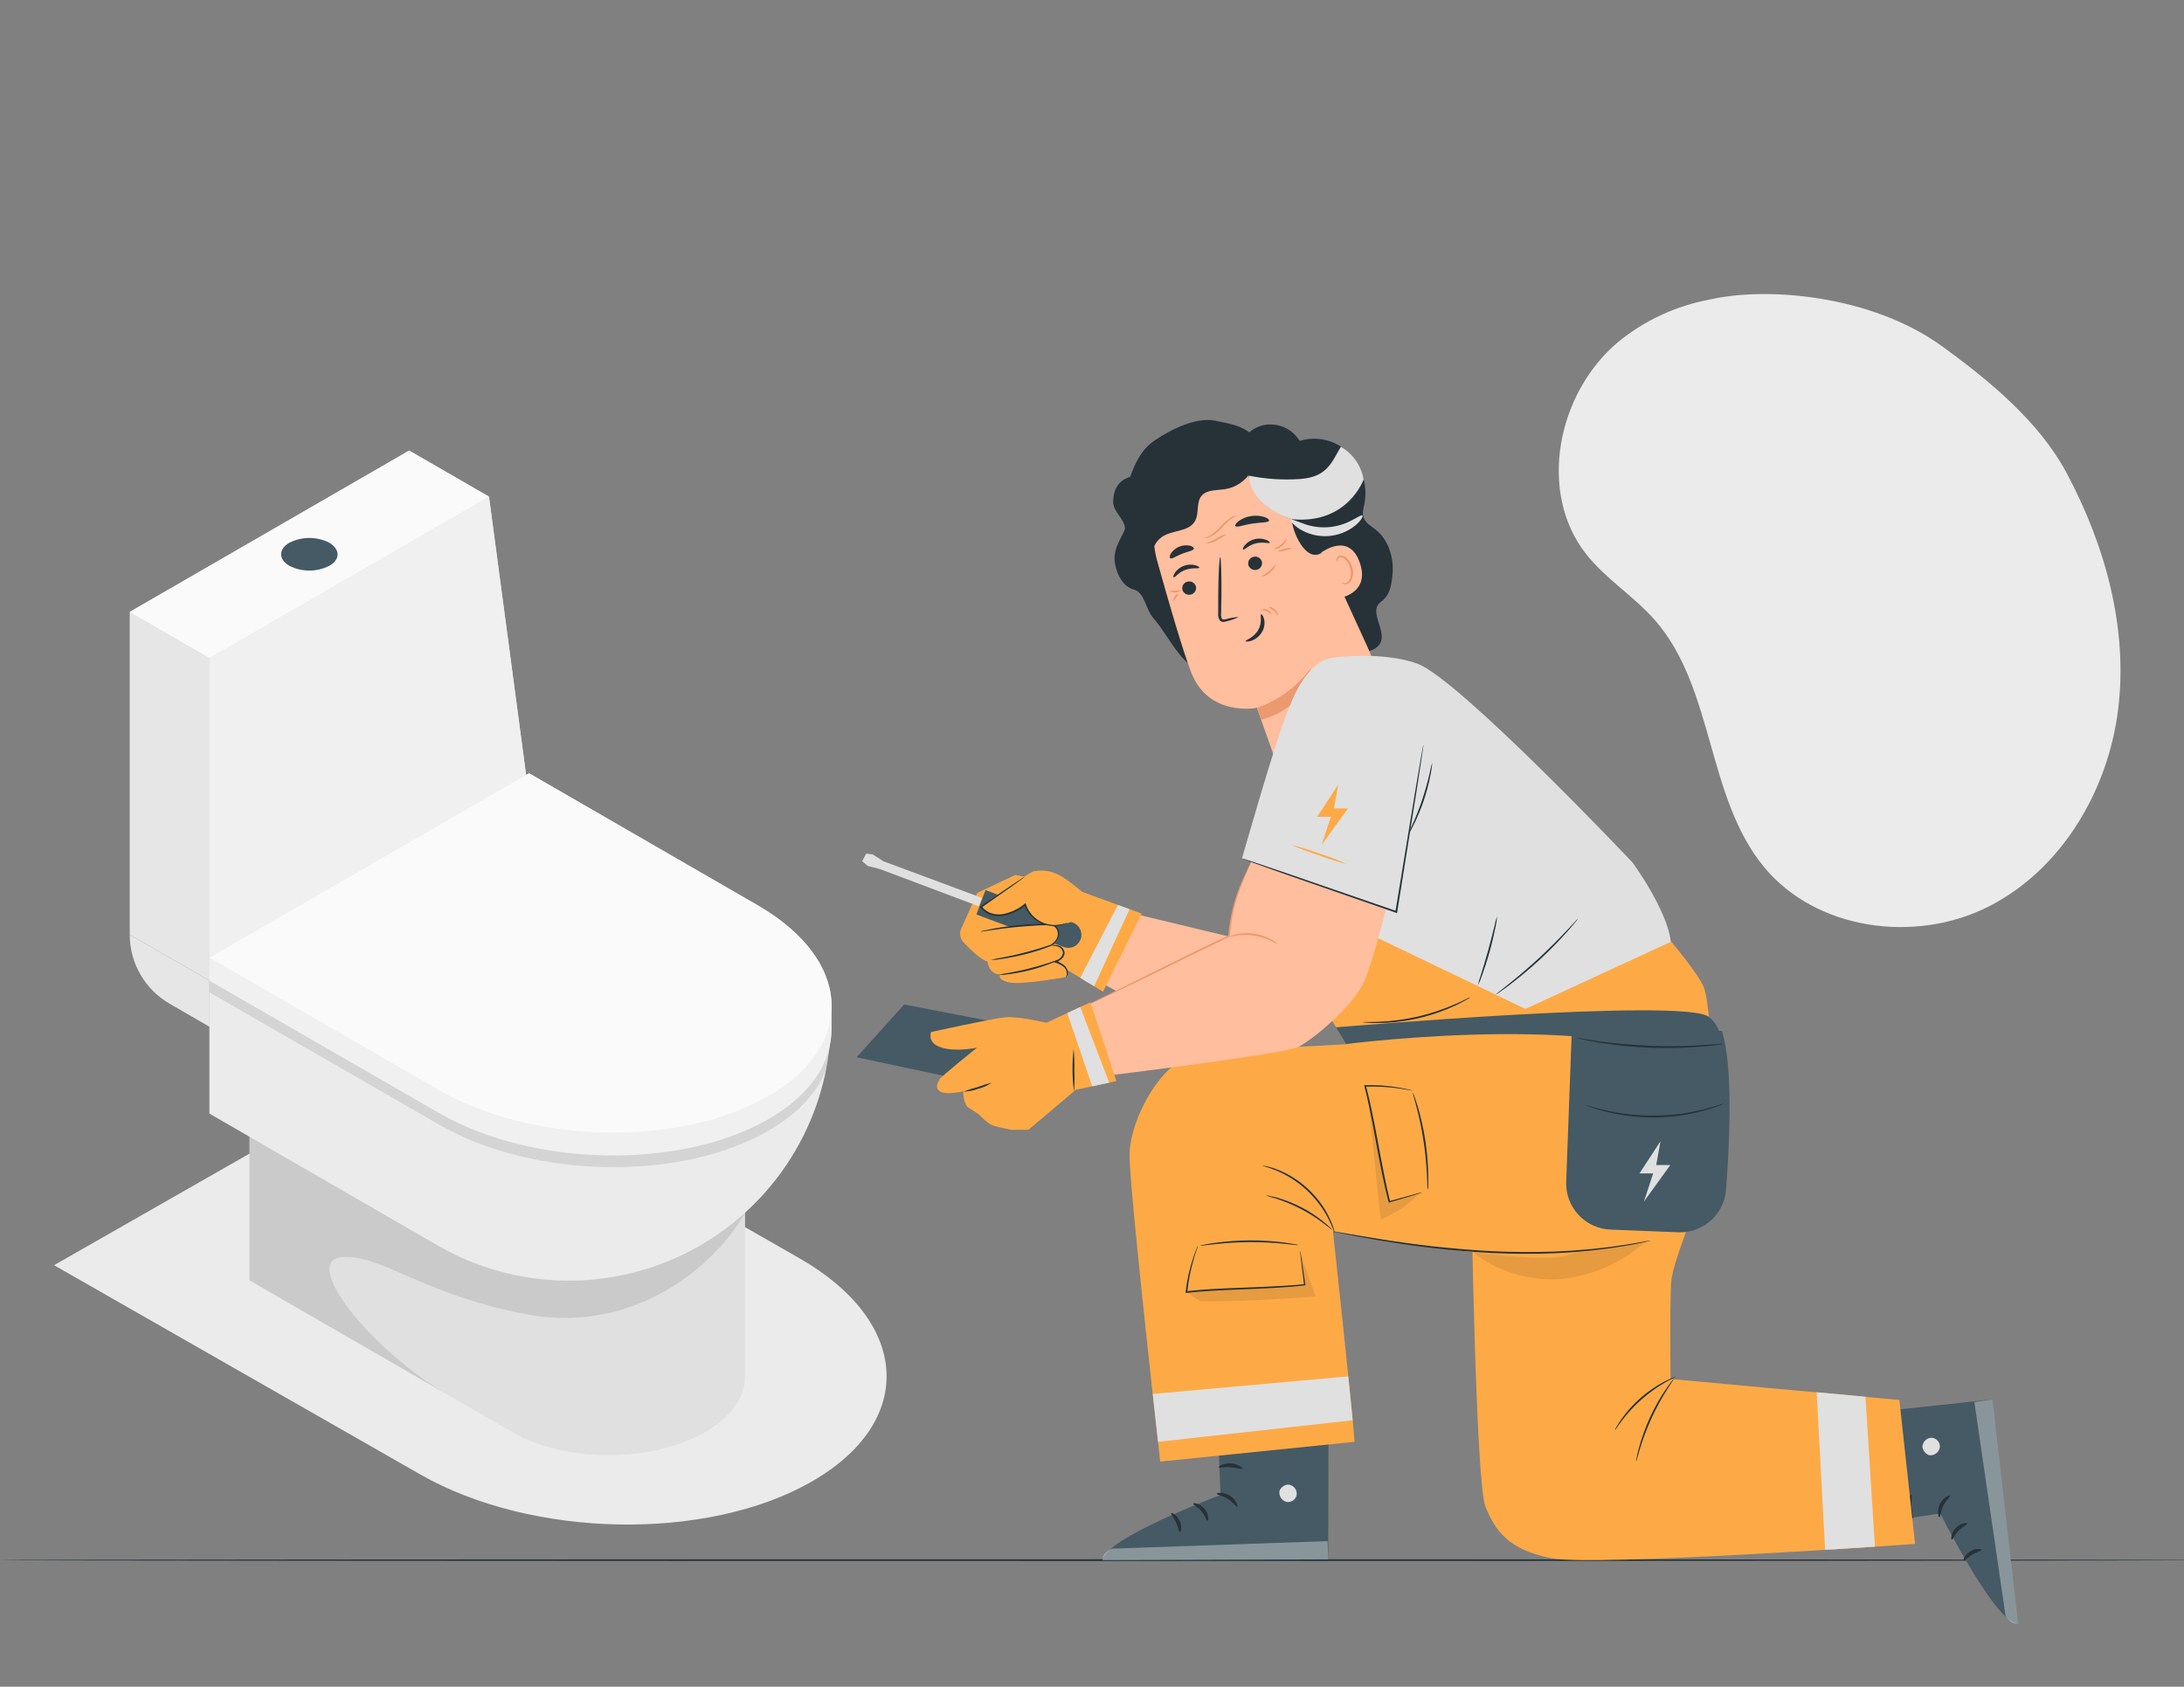 <svg width="202" height="156" viewBox="0 0 202 156" fill="none" xmlns="http://www.w3.org/2000/svg">
<rect x="0" y="0" width="202" height="156" fill="#808080" stroke="none"/>
<g clip-path="url(#clip0)">
<path d="M191.152 43.764C188.61 38.991 183.976 35.181 179.608 32.011C173.056 27.278 163.384 26.486 158.118 27.709C154.993 28.285 152.067 29.648 149.616 31.671C144.04 36.376 142.193 45.511 146.702 51.243C148.515 53.549 151.104 55.127 153.042 57.33C158.583 63.636 157.809 73.685 163.141 80.168C167.958 86.022 177.097 87.276 183.87 83.872C190.644 80.468 194.965 73.167 195.904 65.642C196.843 58.116 194.722 50.454 191.152 43.764Z" fill="#EBEBEB"/>
<path d="M203.698 144.291C203.698 144.337 158.09 144.372 101.843 144.372C45.595 144.372 -0.022 144.337 -0.022 144.291C-0.022 144.244 45.577 144.209 101.843 144.209C158.109 144.209 203.698 144.247 203.698 144.291Z" fill="#263238"/>
<path d="M112.451 62.628C111.081 62.49 109.923 61.542 109.059 60.469C108.195 59.395 107.543 58.163 106.641 57.124C105.967 56.35 105.861 54.778 104.866 54.525C103.618 54.213 103.013 52.428 103.094 51.405C103.181 50.294 104.083 49.174 104.055 48.84C103.98 47.967 102.978 47.34 102.963 46.463C102.925 44.401 104.523 44.117 104.523 44.117C104.919 43.047 105.459 41.621 106.835 40.707C108.32 39.711 110.619 38.557 112.373 38.906C114.126 39.256 115.393 39.452 116.429 40.909" fill="#263238"/>
<path d="M127.292 61.919L125.923 68.989L122.846 75.357L118.744 72.515L117.389 68.68L116.254 65.467C116.254 65.467 111.773 66.369 110.16 62.15C109.38 60.116 108.12 55.792 107.022 51.854C106.455 49.819 106.674 47.644 107.636 45.762C108.598 43.881 110.232 42.429 112.213 41.696L112.622 41.546C117.124 40.179 120.803 43.237 122.045 47.786L127.292 61.919Z" fill="#FFBE9D"/>
<path d="M109.368 54.581C109.425 54.739 109.542 54.869 109.693 54.943C109.845 55.017 110.019 55.029 110.179 54.977C110.258 54.954 110.331 54.916 110.395 54.864C110.459 54.812 110.512 54.748 110.551 54.676C110.59 54.604 110.615 54.525 110.623 54.443C110.632 54.362 110.624 54.279 110.6 54.2C110.544 54.042 110.427 53.913 110.276 53.839C110.125 53.766 109.952 53.754 109.792 53.807C109.714 53.83 109.64 53.868 109.576 53.92C109.512 53.971 109.459 54.035 109.42 54.106C109.38 54.178 109.356 54.257 109.347 54.339C109.338 54.42 109.345 54.502 109.368 54.581Z" fill="#263238"/>
<path d="M108.55 53.402C108.653 53.452 108.987 52.943 109.639 52.706C110.291 52.469 110.887 52.619 110.928 52.513C110.95 52.463 110.822 52.35 110.557 52.276C110.204 52.184 109.831 52.204 109.49 52.332C109.15 52.455 108.86 52.684 108.66 52.984C108.516 53.212 108.501 53.38 108.55 53.402Z" fill="#263238"/>
<path d="M115.471 52.288C115.527 52.446 115.643 52.576 115.794 52.65C115.945 52.724 116.119 52.736 116.279 52.684C116.358 52.661 116.431 52.623 116.496 52.572C116.56 52.52 116.613 52.456 116.652 52.384C116.692 52.312 116.717 52.233 116.725 52.151C116.734 52.069 116.726 51.986 116.703 51.907C116.646 51.75 116.53 51.62 116.379 51.547C116.228 51.473 116.055 51.46 115.895 51.511C115.816 51.534 115.742 51.572 115.678 51.624C115.614 51.675 115.561 51.739 115.521 51.811C115.482 51.884 115.457 51.963 115.448 52.045C115.44 52.127 115.447 52.209 115.471 52.288Z" fill="#263238"/>
<path d="M114.984 50.828C115.084 50.89 115.471 50.419 116.145 50.254C116.818 50.089 117.393 50.301 117.446 50.201C117.474 50.157 117.358 50.029 117.102 49.926C116.761 49.797 116.389 49.776 116.035 49.867C115.684 49.953 115.37 50.149 115.137 50.425C114.956 50.635 114.921 50.8 114.984 50.828Z" fill="#263238"/>
<path d="M114.556 57.062C114.173 57.081 113.794 57.148 113.427 57.261C113.255 57.305 113.084 57.33 113.015 57.227C112.937 57.061 112.912 56.874 112.943 56.693C112.943 56.235 112.962 55.757 112.972 55.246C112.99 53.193 112.937 51.53 112.853 51.53C112.769 51.53 112.688 53.193 112.672 55.246C112.672 55.751 112.672 56.235 112.672 56.693C112.642 56.933 112.696 57.176 112.825 57.38C112.871 57.43 112.928 57.468 112.991 57.492C113.054 57.517 113.122 57.526 113.19 57.52C113.291 57.511 113.391 57.489 113.486 57.455C113.858 57.37 114.218 57.237 114.556 57.062Z" fill="#263238"/>
<path d="M116.638 56.806C116.528 56.84 116.787 57.545 116.369 58.272C115.951 58.999 115.168 59.208 115.199 59.296C115.199 59.342 115.418 59.37 115.736 59.264C116.153 59.118 116.504 58.828 116.728 58.447C116.944 58.083 117.009 57.648 116.909 57.236C116.828 56.931 116.684 56.784 116.638 56.806Z" fill="#263238"/>
<path d="M114.26 48.653C114.376 48.819 115.018 48.547 115.82 48.425C116.622 48.304 117.324 48.344 117.38 48.151C117.405 48.06 117.249 47.92 116.943 47.814C116.543 47.692 116.119 47.663 115.706 47.73C115.292 47.796 114.899 47.956 114.557 48.198C114.313 48.394 114.207 48.575 114.26 48.653Z" fill="#263238"/>
<path d="M108.239 51.627C108.41 51.733 108.8 51.415 109.337 51.209C109.873 51.003 110.369 50.94 110.419 50.747C110.435 50.656 110.31 50.535 110.057 50.469C109.728 50.4 109.385 50.431 109.073 50.557C108.761 50.683 108.493 50.899 108.304 51.178C108.17 51.399 108.164 51.574 108.239 51.627Z" fill="#263238"/>
<path d="M116.004 40.716C116.17 41.19 116.23 41.694 116.18 42.194C116.13 42.694 115.971 43.176 115.714 43.608C115.457 44.039 115.108 44.409 114.692 44.691C114.277 44.973 113.804 45.16 113.308 45.24C112.541 45.358 111.624 45.271 111.125 45.864C110.625 46.457 110.928 47.493 110.522 48.201C109.942 49.215 108.385 48.999 107.437 49.68C106.707 50.207 106.469 51.165 106.157 52.007C105.845 52.85 105.253 53.761 104.351 53.801C104.119 53.058 103.972 52.291 103.914 51.514C103.864 50.73 104.084 49.953 104.538 49.312C104.797 48.975 105.143 48.703 105.368 48.341C105.855 47.558 105.68 46.553 105.83 45.642C105.933 45.056 106.175 44.502 106.536 44.028C106.896 43.554 107.364 43.172 107.902 42.916C108.797 42.498 109.848 42.441 110.675 41.898C111.284 41.496 111.717 40.856 112.348 40.491C113.58 39.78 115.137 40.298 116.422 40.906" fill="#263238"/>
<path d="M112.435 44.067C112.968 43.692 114.045 42.887 114.182 42.263C114.494 40.909 115.43 39.724 116.697 39.359C117.357 39.185 118.055 39.229 118.688 39.485C119.321 39.741 119.853 40.194 120.207 40.778C120.987 40.537 121.819 40.51 122.613 40.701C123.408 40.892 124.136 41.294 124.721 41.864C125.33 42.465 125.784 43.205 126.042 44.021C126.3 44.836 126.356 45.702 126.203 46.544C126.119 46.978 125.979 47.427 126.119 47.854C126.294 48.382 126.827 48.663 127.255 48.999C128.416 49.935 128.927 51.567 128.799 53.056C128.671 54.544 128.422 55.143 127.692 55.689C126.256 56.756 129.336 59.286 126.659 60.222L122.422 50.965C122.357 51.034 122.284 51.095 122.204 51.146C120.743 52.057 119.455 49.034 119.499 48.026C118.727 47.746 117.993 47.371 117.315 46.909C116.65 46.416 115.652 44.788 115.468 43.961C114.915 44.185 112.204 44.232 112.435 44.067Z" fill="#263238"/>
<path d="M122.222 51.099C122.282 51.04 124.815 49.165 125.788 52.094C126.762 55.024 123.62 55.402 123.589 55.318C123.558 55.233 122.222 51.099 122.222 51.099Z" fill="#FFBE9D"/>
<path d="M124.113 53.91C124.113 53.91 124.176 53.929 124.275 53.938C124.344 53.945 124.413 53.938 124.479 53.918C124.545 53.898 124.606 53.864 124.659 53.82C124.934 53.605 125.03 53.024 124.868 52.494C124.793 52.24 124.661 52.006 124.481 51.811C124.423 51.728 124.346 51.661 124.257 51.615C124.167 51.569 124.067 51.545 123.967 51.545C123.903 51.55 123.843 51.576 123.796 51.62C123.75 51.664 123.721 51.722 123.714 51.786C123.714 51.879 123.739 51.932 123.714 51.942C123.689 51.951 123.633 51.914 123.617 51.786C123.609 51.708 123.628 51.63 123.67 51.564C123.732 51.477 123.824 51.416 123.929 51.396C124.057 51.38 124.187 51.397 124.307 51.446C124.427 51.494 124.532 51.572 124.612 51.673C124.822 51.886 124.976 52.146 125.062 52.432C125.239 53.028 125.121 53.68 124.75 53.945C124.678 53.993 124.597 54.025 124.512 54.039C124.427 54.052 124.34 54.047 124.257 54.023C124.141 53.976 124.107 53.92 124.113 53.91Z" fill="#EB996E"/>
<path d="M116.248 65.467C118.217 64.782 119.939 63.526 121.193 61.86C121.193 61.86 121.012 65.392 116.644 66.568L116.248 65.467Z" fill="#EB996E"/>
<path d="M115.508 43.992C117.056 44.306 118.64 44.411 120.216 44.304C122.821 44.126 123.18 42.685 124.023 41.315C124.569 41.637 125.04 42.074 125.404 42.594C125.767 43.115 126.014 43.708 126.129 44.332C126.129 44.332 124.656 48.522 119.499 48.02C119.499 48.02 115.739 46.978 115.508 43.992Z" fill="#E0E0E0"/>
<path d="M126.013 47.677C126.091 47.745 125.898 48.145 125.358 48.597C124.634 49.181 123.746 49.526 122.817 49.582C121.888 49.638 120.965 49.402 120.176 48.909C119.586 48.525 119.349 48.151 119.417 48.073C119.486 47.995 119.851 48.182 120.438 48.385C121.178 48.68 121.974 48.809 122.769 48.762C123.564 48.715 124.34 48.494 125.04 48.113C125.592 47.836 125.926 47.592 126.013 47.677Z" fill="#E0E0E0"/>
<path d="M118.987 49.848C119.031 49.848 118.915 50.229 118.553 50.513C118.455 50.607 118.337 50.679 118.209 50.725C118.08 50.771 117.944 50.789 117.808 50.778C117.808 50.731 118.12 50.641 118.453 50.385C118.787 50.129 118.946 49.83 118.987 49.848Z" fill="#EB996E"/>
<path d="M119.533 50.659C119.326 50.792 119.091 50.877 118.847 50.906C118.615 50.989 118.368 51.019 118.123 50.996C118.562 50.781 119.044 50.666 119.533 50.659Z" fill="#EB996E"/>
<path d="M113.452 49.43C113.452 49.455 113.352 49.499 113.196 49.589C113.04 49.68 112.828 49.82 112.572 49.967C112.361 50.1 112.126 50.193 111.88 50.238C111.686 50.266 111.568 50.238 111.568 50.213C111.568 50.188 111.683 50.179 111.855 50.126C112.074 50.047 112.284 49.942 112.479 49.814C112.685 49.682 112.902 49.568 113.128 49.474C113.324 49.418 113.446 49.411 113.452 49.43Z" fill="#EB996E"/>
<path d="M114.391 47.686C114.391 47.711 114.198 47.77 113.926 47.958C113.585 48.216 113.272 48.509 112.99 48.831C112.696 49.165 112.341 49.441 111.945 49.645C111.781 49.738 111.593 49.779 111.405 49.761C111.405 49.733 111.608 49.702 111.892 49.542C112.257 49.316 112.588 49.039 112.875 48.719C113.165 48.384 113.504 48.095 113.88 47.861C114.029 47.753 114.207 47.693 114.391 47.686Z" fill="#EB996E"/>
<path d="M109.237 54.6C109.259 54.637 109.04 54.781 108.728 54.793C108.416 54.806 108.189 54.684 108.204 54.647C108.22 54.609 108.448 54.647 108.722 54.631C108.997 54.615 109.218 54.547 109.237 54.6Z" fill="#EB996E"/>
<path d="M109.037 54.94C109.053 54.98 108.912 55.077 108.791 55.252C108.669 55.427 108.613 55.564 108.566 55.564C108.519 55.564 108.51 55.349 108.663 55.149C108.816 54.949 109.025 54.912 109.037 54.94Z" fill="#EB996E"/>
<path d="M117.592 56.834C117.552 56.852 117.427 56.647 117.168 56.537C116.909 56.428 116.675 56.475 116.659 56.431C116.644 56.388 116.706 56.366 116.812 56.344C116.953 56.314 117.099 56.329 117.23 56.388C117.36 56.446 117.468 56.541 117.542 56.662C117.608 56.756 117.611 56.828 117.592 56.834Z" fill="#EB996E"/>
<path d="M118.194 56.902C118.148 56.918 118.041 56.687 117.817 56.491C117.592 56.294 117.352 56.203 117.364 56.16C117.377 56.116 117.676 56.132 117.923 56.369C118.169 56.606 118.235 56.896 118.194 56.902Z" fill="#EB996E"/>
<path d="M117.995 52.179C117.926 52.492 117.744 52.769 117.483 52.956C117.258 53.185 116.953 53.32 116.631 53.33C116.631 53.286 117.006 53.152 117.377 52.831C117.748 52.509 117.951 52.157 117.995 52.179Z" fill="#EB996E"/>
<path d="M112.463 127.524L112.887 138.263C112.887 138.263 102.111 142.3 101.999 144.29L122.849 144.222L122.878 127.461L112.463 127.524Z" fill="#455A64"/>
<path d="M119.33 137.339C119.531 137.398 119.703 137.53 119.813 137.709C119.922 137.887 119.962 138.1 119.923 138.306C119.87 138.509 119.742 138.684 119.564 138.795C119.387 138.906 119.173 138.944 118.968 138.902C118.755 138.838 118.574 138.698 118.458 138.507C118.343 138.317 118.302 138.091 118.344 137.873C118.481 137.476 119.04 137.168 119.408 137.364" fill="#E0E0E0"/>
<g opacity="0.6">
<path opacity="0.6" d="M122.849 144.222L122.787 142.531L102.819 143.23C102.819 143.23 101.883 143.639 102.002 144.291L122.849 144.222Z" fill="white"/>
</g>
<path d="M112.547 138.157C112.547 138.26 113.062 138.303 113.564 138.631C114.067 138.958 114.332 139.383 114.425 139.342C114.519 139.302 114.366 138.718 113.752 138.331C113.137 137.945 112.525 138.066 112.547 138.157Z" fill="#263238"/>
<path d="M110.363 139.071C110.341 139.167 110.781 139.339 111.131 139.77C111.48 140.2 111.58 140.656 111.68 140.649C111.78 140.643 111.845 140.069 111.402 139.542C110.959 139.015 110.366 138.974 110.363 139.071Z" fill="#263238"/>
<path d="M109.131 141.692C109.224 141.713 109.362 141.205 109.1 140.646C108.838 140.088 108.36 139.87 108.317 139.954C108.273 140.038 108.569 140.338 108.778 140.799C108.987 141.261 109.028 141.682 109.131 141.692Z" fill="#263238"/>
<path d="M112.722 135.701C112.766 135.792 113.234 135.651 113.808 135.701C114.382 135.751 114.834 135.917 114.887 135.829C114.94 135.742 114.507 135.38 113.827 135.346C113.146 135.311 112.672 135.62 112.722 135.701Z" fill="#263238"/>
<path d="M168.82 141.567L179.449 139.975C179.449 139.975 184.635 150.246 186.625 150.143L184.279 129.424L167.618 131.224L168.82 141.567Z" fill="#455A64"/>
<path d="M177.827 133.67C177.865 133.464 177.978 133.279 178.143 133.152C178.309 133.024 178.517 132.962 178.725 132.978C178.933 133.009 179.12 133.118 179.249 133.282C179.379 133.447 179.44 133.655 179.421 133.864C179.38 134.082 179.26 134.277 179.084 134.412C178.908 134.547 178.688 134.611 178.466 134.594C178.058 134.5 177.69 133.97 177.842 133.592" fill="#E0E0E0"/>
<g opacity="0.6">
<path opacity="0.6" d="M184.285 129.424L182.61 129.67L185.496 149.448C185.496 149.448 186.001 150.324 186.641 150.147L184.285 129.424Z" fill="white"/>
</g>
<path d="M179.381 140.325C179.481 140.309 179.471 139.798 179.74 139.264C180.008 138.731 180.404 138.415 180.364 138.328C180.323 138.241 179.74 138.456 179.428 139.108C179.116 139.76 179.29 140.356 179.381 140.325Z" fill="#263238"/>
<path d="M180.526 142.397C180.626 142.397 180.75 141.951 181.15 141.558C181.549 141.164 181.98 141.015 181.964 140.915C181.949 140.815 181.371 140.815 180.897 141.311C180.423 141.807 180.429 142.403 180.526 142.397Z" fill="#263238"/>
<path d="M183.265 143.336C183.265 143.242 182.757 143.158 182.232 143.479C181.708 143.801 181.54 144.3 181.63 144.334C181.721 144.369 181.983 144.041 182.417 143.782C182.85 143.523 183.268 143.439 183.265 143.336Z" fill="#263238"/>
<path d="M176.919 140.419C177.006 140.366 176.813 139.916 176.788 139.339C176.763 138.762 176.891 138.297 176.788 138.257C176.685 138.216 176.382 138.681 176.423 139.361C176.464 140.041 176.844 140.478 176.919 140.419Z" fill="#263238"/>
<path d="M101.518 83.694L116.482 87.294L111.898 96.564L98.56 89.004L101.518 83.694Z" fill="#FFBE9D"/>
<path d="M96.464 81.413L93.905 80.923L90.395 82.577L88.907 85.884C88.811 86.097 88.782 86.333 88.822 86.563C88.862 86.793 88.97 87.005 89.132 87.173C89.756 87.834 90.801 88.836 91.338 88.92C91.338 88.92 91.415 90.081 92.507 90.137C92.507 90.137 92.195 90.673 93.459 90.876C94.723 91.079 98.713 90.34 98.713 90.34C98.713 90.34 98.947 89.644 97.858 88.779L99.159 87.731C99.159 87.731 99.081 86.901 97.865 86.692L99.169 84.552L96.464 81.413Z" fill="#FDAA46"/>
<path d="M97.64 89.054L102.023 91.716L105.599 84.499L100.102 82.49L96.791 88.901L97.64 89.054Z" fill="#FDAA46"/>
<path d="M90.817 83.042L90.526 83.819L81.388 80.377L80.255 80.084L79.744 79.647L80.112 78.948L80.717 79.023L81.703 79.654L90.817 83.042Z" fill="#E0E0E0"/>
<path d="M97.858 88.792C97.622 88.939 97.369 89.055 97.103 89.138C96.478 89.379 95.838 89.581 95.188 89.744C94.537 89.906 93.878 90.029 93.213 90.112C92.939 90.158 92.66 90.175 92.383 90.162C92.649 90.084 92.921 90.029 93.197 89.996C93.699 89.909 94.392 89.775 95.147 89.585C95.902 89.394 96.576 89.188 97.063 89.032C97.321 88.931 97.587 88.851 97.858 88.792Z" fill="#263238"/>
<path d="M91.618 88.779C93.42 88.548 95.192 88.13 96.907 87.531C97.127 87.464 97.337 87.366 97.531 87.241C97.732 87.108 97.876 86.903 97.933 86.667" fill="#FDAA46"/>
<path d="M97.942 86.671C97.946 86.765 97.921 86.859 97.871 86.939C97.744 87.161 97.549 87.336 97.315 87.438C96.567 87.744 95.799 87.999 95.016 88.202C94.232 88.409 93.437 88.573 92.635 88.692C92.304 88.752 91.968 88.782 91.631 88.78C91.955 88.691 92.284 88.623 92.617 88.577C93.241 88.461 94.061 88.287 94.972 88.043C95.883 87.8 96.71 87.55 97.278 87.335C97.499 87.247 97.691 87.098 97.83 86.904C97.908 86.764 97.927 86.667 97.942 86.671Z" fill="#263238"/>
<path d="M98.395 87.588L90.308 84.58L91.147 82.321L99.234 85.329C99.384 85.384 99.521 85.468 99.638 85.577C99.754 85.685 99.848 85.816 99.914 85.961C99.98 86.106 100.016 86.263 100.021 86.422C100.026 86.581 99.999 86.74 99.942 86.889C99.83 87.186 99.603 87.427 99.313 87.558C99.023 87.689 98.693 87.7 98.395 87.588Z" fill="#455A64"/>
<path d="M90.667 86.165C92.693 85.752 94.752 85.526 96.819 85.488C97.065 85.46 97.313 85.504 97.534 85.616C97.641 85.693 97.729 85.793 97.792 85.91C97.855 86.026 97.89 86.155 97.896 86.287C97.899 86.514 97.835 86.738 97.711 86.929C97.587 87.12 97.409 87.27 97.2 87.36H97.181" fill="#FDAA46"/>
<path d="M97.175 87.379C97.175 87.379 97.284 87.313 97.456 87.163C97.577 87.065 97.674 86.941 97.741 86.8C97.808 86.659 97.843 86.505 97.843 86.349C97.836 86.137 97.755 85.934 97.615 85.775C97.526 85.695 97.421 85.635 97.307 85.599C97.193 85.562 97.072 85.55 96.954 85.563C96.414 85.563 95.812 85.597 95.188 85.641C93.94 85.725 92.804 85.862 91.99 85.984L91.025 86.128C90.908 86.155 90.787 86.167 90.667 86.165C90.779 86.121 90.895 86.087 91.013 86.065C91.238 86.012 91.565 85.944 91.971 85.869C93.031 85.684 94.101 85.557 95.175 85.488C95.799 85.444 96.404 85.426 96.954 85.426C97.092 85.414 97.232 85.432 97.363 85.478C97.494 85.524 97.614 85.598 97.715 85.694C97.872 85.879 97.958 86.113 97.958 86.355C97.959 86.552 97.9 86.745 97.79 86.908C97.71 87.028 97.61 87.134 97.493 87.22C97.306 87.36 97.175 87.391 97.175 87.379Z" fill="#263238"/>
<path d="M101.733 83.884C101.733 83.884 99.159 81.597 98.139 81.032C97.387 80.575 96.492 80.413 95.627 80.58C95.057 80.721 90.813 83.787 90.813 83.787C90.813 83.787 91.228 84.783 92.635 84.639C93.455 84.569 94.226 84.22 94.819 83.65C94.819 83.65 95.085 85.045 96.826 85.491C98.826 86.006 101.733 83.884 101.733 83.884Z" fill="#FDAA46"/>
<path d="M94.779 81.092C94.691 81.177 94.595 81.254 94.492 81.32L93.665 81.919L90.77 83.947L90.785 83.837C91.008 84.108 91.297 84.317 91.624 84.443C91.977 84.568 92.356 84.604 92.726 84.546C93.477 84.413 94.179 84.085 94.763 83.594L94.851 83.522L94.885 83.628C95.065 84.172 95.408 84.648 95.866 84.991C96.325 85.335 96.877 85.53 97.45 85.55C97.781 85.562 98.112 85.519 98.429 85.422C98.541 85.379 98.656 85.341 98.772 85.31C98.747 85.33 98.72 85.347 98.691 85.36C98.612 85.402 98.529 85.439 98.445 85.469C98.126 85.588 97.787 85.647 97.446 85.644C96.921 85.642 96.406 85.493 95.961 85.213C95.39 84.855 94.959 84.312 94.738 83.675L94.86 83.71C94.259 84.227 93.529 84.571 92.748 84.705C92.352 84.769 91.945 84.73 91.568 84.592C91.213 84.458 90.901 84.231 90.664 83.934L90.611 83.869L90.682 83.822C91.852 83.026 92.866 82.343 93.612 81.838L94.464 81.276C94.562 81.204 94.668 81.142 94.779 81.092Z" fill="#263238"/>
<path d="M98.542 90.436C98.657 90.301 98.717 90.128 98.712 89.95C98.707 89.773 98.636 89.604 98.513 89.475C98.26 89.226 97.948 89.045 97.606 88.948C97.826 88.881 98.024 88.756 98.18 88.586C98.294 88.472 98.368 88.323 98.389 88.162C98.388 88.031 98.35 87.903 98.279 87.792C98.208 87.682 98.108 87.594 97.989 87.538C97.77 87.455 97.537 87.419 97.303 87.432" fill="#FDAA46"/>
<path d="M97.303 87.432C97.364 87.416 97.427 87.409 97.49 87.413C97.667 87.39 97.847 87.415 98.011 87.485C98.139 87.541 98.25 87.632 98.329 87.747C98.409 87.862 98.456 87.997 98.463 88.137C98.456 88.304 98.392 88.463 98.283 88.589C98.173 88.716 98.041 88.822 97.893 88.901C97.81 88.949 97.722 88.987 97.63 89.014V88.861C97.903 88.948 98.161 89.078 98.392 89.248C98.59 89.394 98.722 89.613 98.76 89.856C98.788 90.014 98.757 90.178 98.673 90.315C98.61 90.408 98.554 90.436 98.548 90.43C98.602 90.349 98.639 90.259 98.658 90.163C98.676 90.068 98.674 89.97 98.654 89.875C98.606 89.669 98.484 89.489 98.311 89.369C98.087 89.217 97.842 89.1 97.584 89.02L97.359 88.939L97.587 88.867C97.667 88.841 97.744 88.808 97.818 88.767C97.944 88.709 98.055 88.623 98.142 88.514C98.23 88.406 98.29 88.279 98.32 88.143C98.313 88.029 98.277 87.919 98.215 87.823C98.152 87.727 98.066 87.649 97.964 87.597C97.817 87.525 97.657 87.487 97.493 87.485C97.365 87.463 97.3 87.444 97.303 87.432Z" fill="#263238"/>
<path d="M103.399 83.694L99.914 90.436L101.197 91.213L104.473 84.087L103.399 83.694Z" fill="#E0E0E0"/>
<path d="M119.205 65.561C119.205 65.561 120.606 61.193 123.23 60.843C125.854 60.494 128.968 60.606 131.096 61.383C134.933 62.787 150.98 79.753 150.98 79.753C150.98 79.753 155.856 86.346 154.24 88.92L140.733 94.034H129.336C129.336 94.034 121.056 83.185 121.224 82.914C121.393 82.642 119.205 65.561 119.205 65.561Z" fill="#E0E0E0"/>
<path d="M136.078 109.93C136.078 109.93 136.475 137.118 137.398 139.361C138.322 141.604 139.51 143.32 143.47 144.113C147.429 144.905 177.125 142.793 177.125 142.793L175.674 129.48L154.514 127.539C154.514 127.539 154.424 121.561 154.555 118.788C154.686 116.014 157.784 110.825 158.177 104.629C158.57 98.433 136.078 109.93 136.078 109.93Z" fill="#FDAA46"/>
<path d="M155.032 127.296C155.032 127.321 154.648 127.496 154.049 127.833C153.272 128.279 152.54 128.802 151.865 129.393C151.19 129.986 150.575 130.645 150.031 131.361C149.616 131.91 149.407 132.275 149.366 132.263C149.397 132.166 149.441 132.073 149.497 131.988C149.633 131.749 149.781 131.517 149.94 131.293C150.461 130.547 151.071 129.868 151.756 129.271C152.442 128.673 153.197 128.159 154.006 127.742C154.249 127.615 154.499 127.5 154.755 127.399C154.843 127.353 154.936 127.319 155.032 127.296Z" fill="#263238"/>
<path d="M151.323 135.177C151.325 135.064 151.341 134.952 151.369 134.843C151.407 134.634 151.475 134.328 151.575 133.957C151.837 132.988 152.177 132.042 152.592 131.127C153.01 130.214 153.501 129.336 154.062 128.503C154.277 128.191 154.461 127.936 154.595 127.767C154.659 127.674 154.733 127.589 154.817 127.514C154.836 127.53 154.561 127.917 154.155 128.569C153.626 129.413 153.152 130.29 152.736 131.196C152.325 132.103 151.971 133.036 151.678 133.988C151.463 134.722 151.347 135.183 151.323 135.177Z" fill="#263238"/>
<g opacity="0.3">
<path opacity="0.3" d="M136.216 115.702L136.2 115.814C138.48 117.57 141.311 118.455 144.184 118.31C147.227 118.053 150.097 116.783 152.334 114.704C147.279 116.142 141.457 116.083 136.216 115.702Z" fill="black"/>
</g>
<path d="M168.024 128.762L168.807 143.342L173.412 143.046L172.539 129.177L168.024 128.762Z" fill="#E0E0E0"/>
<path d="M124.413 85.304L141.089 93.31L154.567 87.089C154.567 87.089 157.088 90.068 157.581 91.307C158.074 92.546 158.24 96.773 158.24 96.773L140.899 99.026H125.938L123.23 94.43L124.413 85.304Z" fill="#FDAA46"/>
<path d="M158.056 94.04C156.471 92.193 135.024 96.071 135.024 96.071C135.024 96.071 113.773 97.007 110.607 97.525C107.44 98.043 104.473 103.559 104.473 106.857C104.473 110.155 107.312 135.177 107.312 135.177L125.28 133.349C125.149 130.974 123.286 113.889 123.286 113.889C123.286 113.889 139.782 116.794 144.006 116.263C148.231 115.733 155.238 110.984 156.798 108.741C158.358 106.498 159.637 95.887 158.056 94.04Z" fill="#FDAA46"/>
<path d="M124.487 96.564C124.487 96.564 150.583 93.185 158.754 99.372C158.754 99.372 160.28 95.849 158.055 94.049C155.831 92.249 123.567 95.016 123.567 95.016L124.487 96.564Z" fill="#455A64"/>
<path d="M116.759 107.793C116.886 107.801 117.012 107.823 117.134 107.858C117.28 107.887 117.423 107.926 117.564 107.974C117.755 108.027 117.942 108.091 118.126 108.164C118.605 108.35 119.066 108.577 119.505 108.844C120.586 109.501 121.519 110.375 122.244 111.412C122.539 111.833 122.795 112.28 123.009 112.747C123.108 112.944 123.171 113.131 123.236 113.293C123.292 113.431 123.339 113.571 123.377 113.714C123.422 113.834 123.451 113.959 123.464 114.086C123.433 114.086 123.289 113.574 122.906 112.797C122.679 112.344 122.416 111.91 122.119 111.499C121.755 110.997 121.345 110.53 120.896 110.102C120.441 109.682 119.949 109.304 119.427 108.972C118.998 108.703 118.548 108.469 118.082 108.27C117.283 107.952 116.753 107.824 116.759 107.793Z" fill="#263238"/>
<path d="M117.102 110.567C117.195 110.566 117.287 110.578 117.377 110.601C117.622 110.642 117.864 110.695 118.104 110.76C118.901 110.989 119.672 111.297 120.407 111.681C121.142 112.063 121.835 112.521 122.475 113.047C122.718 113.25 122.909 113.421 123.034 113.549C123.158 113.677 123.227 113.746 123.218 113.755C123.208 113.765 122.906 113.518 122.403 113.131C121.749 112.639 121.056 112.199 120.332 111.818C119.605 111.44 118.848 111.121 118.07 110.866C117.48 110.688 117.096 110.592 117.102 110.567Z" fill="#263238"/>
<path d="M152.695 114.741L152.621 114.763L152.402 114.813L151.557 114.991C151.188 115.069 150.739 115.159 150.212 115.24C149.685 115.321 149.089 115.434 148.421 115.508L147.376 115.636C147.014 115.68 146.633 115.705 146.24 115.742C145.454 115.827 144.611 115.861 143.725 115.911C141.953 115.98 140 115.983 137.953 115.886C134.462 115.695 130.985 115.301 127.539 114.707C126.216 114.482 125.149 114.285 124.419 114.136L123.573 113.961L123.352 113.911C123.302 113.911 123.277 113.892 123.28 113.889H123.355L123.576 113.923L124.428 114.067C125.168 114.198 126.238 114.379 127.548 114.588C130.993 115.148 134.465 115.525 137.95 115.717C139.994 115.814 141.941 115.814 143.71 115.755C144.593 115.711 145.435 115.68 146.206 115.602C146.599 115.568 146.976 115.546 147.341 115.505L148.387 115.387C149.051 115.321 149.635 115.218 150.178 115.143C150.72 115.069 151.154 114.991 151.522 114.922L152.374 114.775L152.596 114.741H152.695Z" fill="#263238"/>
<path d="M131.57 110.273C131.503 110.305 131.433 110.331 131.361 110.351L130.752 110.541L128.515 111.209L128.456 111.228L128.437 111.165C128.013 109.605 127.608 107.496 127.189 105.191C126.877 103.437 126.537 101.802 126.194 100.448L126.172 100.364H126.257C127.337 100.331 128.418 100.411 129.483 100.601C129.866 100.67 130.163 100.738 130.366 100.788C130.472 100.809 130.577 100.841 130.678 100.882C130.573 100.872 130.468 100.856 130.366 100.832C130.163 100.791 129.863 100.735 129.479 100.679C128.418 100.522 127.344 100.462 126.272 100.501L126.338 100.414C126.696 101.771 127.03 103.406 127.358 105.159C127.785 107.468 128.175 109.577 128.575 111.134L128.5 111.091L130.752 110.467L131.376 110.307C131.44 110.29 131.504 110.278 131.57 110.273Z" fill="#263238"/>
<path d="M132.047 110.045C132.022 109.928 132.012 109.807 132.016 109.687C132.016 109.421 131.994 109.097 131.979 108.71C131.883 106.562 131.557 104.43 131.008 102.352L130.756 101.416C130.715 101.302 130.688 101.183 130.674 101.063C130.736 101.167 130.783 101.28 130.815 101.397C130.896 101.612 131.002 101.933 131.127 102.333C131.737 104.408 132.064 106.557 132.1 108.719C132.1 109.134 132.1 109.468 132.1 109.699C132.094 109.816 132.077 109.932 132.047 110.045Z" fill="#263238"/>
<g opacity="0.3">
<path opacity="0.3" d="M128.543 111.194C127.82 108.017 127.33 105.091 126.606 101.915L126.569 101.88C126.968 105.521 127.295 109.162 127.698 112.8C129.076 112.228 130.322 111.379 131.358 110.304L128.543 111.194Z" fill="black"/>
</g>
<path d="M120.247 115.665C120.273 115.735 120.289 115.809 120.297 115.883C120.322 116.045 120.357 116.254 120.397 116.507C120.478 117.075 120.594 117.858 120.734 118.816V118.878H120.672C119.068 119.072 116.928 119.168 114.578 119.259C112.797 119.331 111.146 119.415 109.742 119.571H109.658V119.487C109.782 118.413 110.017 117.354 110.36 116.329C110.482 115.958 110.594 115.674 110.672 115.481C110.708 115.381 110.753 115.285 110.806 115.194C110.782 115.3 110.75 115.404 110.71 115.506C110.644 115.702 110.544 115.992 110.432 116.364C110.13 117.387 109.922 118.435 109.811 119.496L109.736 119.421C111.128 119.262 112.794 119.168 114.578 119.109C116.925 119.019 119.065 118.938 120.665 118.769L120.612 118.838C120.494 117.877 120.397 117.091 120.329 116.52C120.3 116.261 120.279 116.052 120.26 115.896C120.25 115.819 120.246 115.742 120.247 115.665Z" fill="#263238"/>
<path d="M120.094 115.159C119.974 115.167 119.854 115.158 119.736 115.134L118.762 115.031C116.622 114.818 114.466 114.832 112.329 115.072L111.358 115.187C111.24 115.209 111.12 115.219 111 115.215C111.111 115.17 111.227 115.14 111.346 115.125C111.574 115.075 111.904 115.016 112.313 114.956C113.383 114.806 114.462 114.727 115.542 114.719C116.623 114.712 117.703 114.779 118.775 114.919C119.187 114.972 119.517 115.028 119.745 115.072C119.864 115.089 119.981 115.118 120.094 115.159Z" fill="#263238"/>
<g opacity="0.3">
<path opacity="0.3" d="M120.722 118.791C117.477 119.047 112.99 119.246 109.742 119.502L110.99 120.332C114.65 120.463 121.686 119.902 121.686 119.902L120.25 115.88C120.413 116.849 120.57 117.819 120.722 118.791Z" fill="black"/>
</g>
<path d="M145.95 84.973C145.878 85.084 145.797 85.188 145.707 85.285C145.541 85.491 145.295 85.781 144.983 86.134C144.359 86.836 143.466 87.781 142.412 88.755C141.357 89.728 140.343 90.542 139.604 91.107C139.226 91.388 138.917 91.612 138.699 91.759C138.592 91.843 138.475 91.915 138.353 91.974C138.448 91.876 138.553 91.786 138.665 91.706L139.535 91.017C140.268 90.43 141.264 89.603 142.315 88.633C143.367 87.663 144.271 86.739 144.914 86.056L145.672 85.245C145.754 85.144 145.847 85.053 145.95 84.973Z" fill="#263238"/>
<path d="M138.471 84.742C138.453 85.067 138.405 85.39 138.328 85.706C138.212 86.296 138.031 87.104 137.785 87.99C137.538 88.876 137.276 89.662 137.07 90.224C136.972 90.534 136.847 90.835 136.696 91.123C136.759 90.804 136.848 90.491 136.961 90.187C137.139 89.612 137.382 88.823 137.629 87.943C137.875 87.064 138.072 86.258 138.215 85.678C138.278 85.361 138.364 85.048 138.471 84.742Z" fill="#263238"/>
<path d="M145.376 95.344L144.858 109.294C144.817 110.424 145.225 111.524 145.993 112.354C146.762 113.184 147.828 113.675 148.958 113.721L155.213 113.97C156.318 114.016 157.398 113.63 158.224 112.895C159.051 112.16 159.56 111.133 159.644 110.03C159.987 105.562 160.293 98.614 159.263 95.344H145.376Z" fill="#455A64"/>
<path d="M159.397 96.542C159.223 96.588 159.046 96.618 158.867 96.633C158.527 96.683 158.031 96.739 157.416 96.792C154.208 97.064 150.979 96.935 147.803 96.408C147.179 96.305 146.705 96.208 146.368 96.13C146.192 96.099 146.019 96.055 145.85 95.996C146.029 96.005 146.206 96.029 146.381 96.068C146.721 96.127 147.214 96.205 147.822 96.296C149.408 96.518 151.004 96.66 152.605 96.72C154.205 96.785 155.808 96.767 157.407 96.667C158.031 96.629 158.517 96.592 158.86 96.561C159.039 96.542 159.218 96.536 159.397 96.542Z" fill="#263238"/>
<path d="M159.456 102.058C159.307 102.142 159.149 102.21 158.985 102.261C158.832 102.324 158.642 102.395 158.418 102.464C158.193 102.533 157.94 102.626 157.653 102.698C156.984 102.885 156.305 103.032 155.619 103.138C154.777 103.264 153.927 103.334 153.076 103.347C152.225 103.351 151.375 103.3 150.53 103.194C149.842 103.103 149.159 102.972 148.487 102.801C148.2 102.735 147.944 102.651 147.719 102.583C147.494 102.514 147.301 102.451 147.145 102.392C146.981 102.341 146.822 102.277 146.668 102.202C146.837 102.231 147.003 102.275 147.164 102.333C147.323 102.383 147.516 102.439 147.744 102.495C147.972 102.551 148.224 102.629 148.515 102.689C149.186 102.843 149.865 102.963 150.549 103.047C152.227 103.249 153.924 103.23 155.597 102.991C156.279 102.893 156.955 102.759 157.622 102.589C157.912 102.523 158.165 102.442 158.389 102.38C158.614 102.317 158.808 102.255 158.964 102.202C159.124 102.143 159.289 102.095 159.456 102.058Z" fill="#263238"/>
<path d="M136.025 92.218C135.917 92.302 135.801 92.376 135.679 92.439C135.451 92.577 135.114 92.751 134.687 92.957C133.573 93.483 132.407 93.888 131.208 94.168C130.006 94.445 128.778 94.594 127.545 94.614C127.071 94.614 126.687 94.614 126.425 94.586C126.287 94.584 126.15 94.567 126.016 94.536C126.153 94.518 126.291 94.513 126.428 94.52C126.69 94.52 127.071 94.52 127.542 94.499C128.764 94.447 129.978 94.284 131.171 94.012C132.359 93.73 133.52 93.342 134.64 92.854C135.071 92.664 135.414 92.502 135.648 92.383C135.768 92.315 135.894 92.26 136.025 92.218Z" fill="#263238"/>
<path d="M107.109 133.349C107.09 133.183 106.619 128.921 106.619 128.921L124.7 127.296L125.108 131.352L107.109 133.349Z" fill="#E0E0E0"/>
<path d="M153.582 105.549L151.638 108.526H152.901L152.047 111.131L154.489 107.752H153.185L153.582 105.549Z" fill="#E0E0E0"/>
<path d="M117.315 76.655C117.315 76.655 113.683 82.752 113.677 86.58L96.476 94.957L98.308 99.987C98.308 99.987 118.737 97.553 120.126 96.811C121.514 96.068 125.155 93.067 126.182 90.748C127.208 88.43 128.84 81.448 128.84 81.448L117.315 76.655Z" fill="#FFBE9D"/>
<path d="M118.201 87.338C118.185 87.36 117.967 87.204 117.577 87.026C117.077 86.781 116.542 86.614 115.992 86.53C115.442 86.444 114.882 86.444 114.332 86.53C113.911 86.602 113.655 86.686 113.649 86.661C113.852 86.539 114.076 86.457 114.31 86.418C114.87 86.292 115.449 86.271 116.017 86.355C116.585 86.439 117.132 86.628 117.63 86.914C117.846 87.017 118.04 87.161 118.201 87.338Z" fill="#EB996E"/>
<path d="M83.631 92.901L79.226 97.784L92.614 100.623L92.383 94.592L83.631 92.901Z" fill="#455A64"/>
<path d="M96.776 94.592C96.776 94.592 94.205 93.968 92.966 94.087C91.728 94.205 86.121 95.447 86.121 95.447C86.121 95.447 85.69 96.458 87.091 96.888C88.492 97.319 90.38 96.888 90.38 96.888C90.38 96.888 86.929 99.637 86.876 99.853C86.823 100.068 86.392 100.554 86.929 100.932C87.466 101.309 89.085 100.932 89.085 100.932C89.085 100.932 89.085 102.118 89.572 102.439C90.058 102.76 90.486 103.032 90.486 103.032C90.486 103.032 91.35 103.949 91.887 104.111C92.423 104.273 93.506 104.489 93.506 104.489H95.122L99.49 100.798L103.253 99.987L100.857 92.701L96.776 94.592Z" fill="#FDAA46"/>
<path d="M91.724 100.127C91.346 100.39 90.923 100.582 90.476 100.695C90.043 100.862 89.584 100.95 89.119 100.957C89.546 100.792 89.983 100.653 90.427 100.542C90.851 100.379 91.284 100.24 91.724 100.127Z" fill="#263238"/>
<path d="M99.3 97.01C99.364 97.666 99.385 98.326 99.362 98.985C99.394 99.643 99.385 100.303 99.334 100.96C99.167 99.649 99.155 98.323 99.3 97.01Z" fill="#263238"/>
<path d="M98.713 93.694L101.019 100.467L102.588 100.127L99.914 93.135L98.713 93.694Z" fill="#E0E0E0"/>
<path d="M125.349 62.088C125.349 62.088 120.129 63.454 119.109 65.766C118.088 68.078 114.872 79.401 114.872 79.401L128.846 84.334C128.846 84.334 130.643 76.29 131.414 73.211C132.185 70.131 134.593 64.225 125.349 62.088Z" fill="#E0E0E0"/>
<path d="M114.865 79.401C114.891 79.397 114.918 79.397 114.943 79.401L115.162 79.469L115.995 79.744L119.056 80.78L129.167 84.265L129.061 84.327C129.061 84.246 129.089 84.156 129.105 84.065C129.791 79.881 130.412 76.094 130.868 73.336C131.099 71.975 131.286 70.868 131.42 70.088C131.486 69.716 131.539 69.42 131.579 69.205L131.623 68.977C131.627 68.95 131.635 68.924 131.645 68.899C131.648 68.926 131.648 68.953 131.645 68.98C131.645 69.042 131.629 69.117 131.617 69.211C131.585 69.426 131.542 69.723 131.489 70.097C131.367 70.88 131.195 71.991 130.986 73.354C130.547 76.115 129.938 79.906 129.27 84.093C129.27 84.181 129.242 84.271 129.227 84.352L129.211 84.449L129.121 84.418L119.018 80.902L115.973 79.819L115.149 79.507L114.937 79.423L114.865 79.401Z" fill="#263238"/>
<path d="M132.456 70.562C132.463 70.656 132.457 70.75 132.44 70.843C132.422 71.02 132.381 71.276 132.325 71.594C132.015 73.241 131.477 74.836 130.728 76.334C130.584 76.621 130.459 76.849 130.366 77.001C130.272 77.154 130.219 77.239 130.21 77.232C130.331 76.913 130.469 76.6 130.625 76.296C130.887 75.716 131.227 74.902 131.536 73.978C131.844 73.055 132.069 72.203 132.213 71.582C132.274 71.237 132.355 70.897 132.456 70.562Z" fill="#263238"/>
<path d="M115.745 79.728C115.734 79.773 115.718 79.816 115.695 79.856L115.527 80.218C115.38 80.53 115.165 80.992 114.925 81.582C114.273 83.173 113.878 84.858 113.755 86.574V86.618L113.714 86.636L110.557 88.162C107.895 89.466 105.493 90.658 103.743 91.488C102.869 91.909 102.155 92.24 101.662 92.464L101.091 92.72C101.026 92.754 100.958 92.78 100.888 92.798C100.947 92.754 101.01 92.717 101.078 92.689L101.637 92.408L103.693 91.385L110.485 88.018C111.596 87.475 112.669 86.961 113.649 86.499L113.605 86.561C113.738 84.827 114.16 83.127 114.853 81.532C115.106 80.945 115.337 80.49 115.496 80.181L115.686 79.832C115.702 79.795 115.722 79.761 115.745 79.728Z" fill="#EB996E"/>
<path d="M123.773 72.568L121.829 75.541H123.093L122.238 78.147L124.681 74.768H123.377L123.773 72.568Z" fill="#FDAA46"/>
<path d="M124.606 79.925C123.728 79.705 122.863 79.434 122.016 79.114C121.153 78.842 120.307 78.519 119.483 78.147C120.36 78.367 121.224 78.638 122.069 78.958C122.934 79.229 123.781 79.552 124.606 79.925Z" fill="#FDAA46"/>
<path d="M73.913 116.356C84.224 122.245 84.745 131.478 75.073 137.028C65.4 142.579 49.192 142.268 38.881 136.37L5 117.014L40.059 97L73.913 116.356Z" fill="#EBEBEB"/>
<path d="M68.91 108.638C68.91 106.774 67.682 104.909 65.219 103.492L42.3 90.259L23.073 101.362V118.415L47.393 132.451C52.312 135.293 60.277 135.293 65.219 132.451C67.682 131.034 68.91 129.169 68.91 127.305V108.638Z" fill="#E0E0E0"/>
<path opacity="0.1" d="M65.219 103.492L42.3 90.259L23.073 101.362V118.415L41.535 129.071C34.153 124.804 27.893 116.679 31.546 116.285C35.199 115.891 39.125 119.809 48.924 121.59C58.724 123.371 66.242 117.005 68.91 112.139V108.646C68.91 106.774 67.682 104.909 65.219 103.492Z" fill="black"/>
<path d="M19.382 90.699L12 86.44C11.999 87.735 12.34 89.008 12.988 90.13C13.636 91.252 14.568 92.183 15.691 92.829L19.382 94.966V90.699Z" fill="#E6E6E6"/>
<path d="M12 86.44V56.594L37.844 41.672L45.226 45.931L48.924 73.647L19.382 90.699L12 86.44Z" fill="#E6E6E6"/>
<path d="M19.382 60.854L45.226 45.931L48.924 73.647L19.382 90.699V60.854Z" fill="#F0F0F0"/>
<path d="M12 56.594L19.382 60.854L45.226 45.931L37.844 41.672L12 56.594Z" fill="#FAFAFA"/>
<path d="M26.764 52.328C27.337 52.619 27.97 52.771 28.613 52.771C29.256 52.771 29.889 52.619 30.462 52.328C31.478 51.744 31.478 50.812 30.462 50.198C29.889 49.906 29.256 49.754 28.613 49.754C27.97 49.754 27.337 49.906 26.764 50.198C25.748 50.774 25.748 51.744 26.764 52.328Z" fill="#455A64"/>
<path d="M76.883 94.655C76.883 94.481 76.883 94.307 76.883 94.132H76.799C76.36 91.169 74.124 88.213 70.084 85.879L48.924 73.647L19.367 90.699V102.992L40.587 115.247C44.11 117.26 48.081 118.358 52.137 118.439C56.194 118.52 60.205 117.582 63.805 115.711C67.405 113.84 70.478 111.096 72.743 107.73C75.008 104.364 76.392 100.483 76.769 96.444C76.884 95.855 76.922 95.254 76.883 94.655Z" fill="#EBEBEB"/>
<path opacity="0.1" d="M76.898 94.132H76.814C76.375 91.169 74.139 88.213 70.1 85.879L48.924 73.647L19.367 90.699V91.775L40.587 104C49.281 109.017 62.945 109.305 71.1 104.561C73.95 102.916 75.723 100.885 76.481 98.718C76.628 97.966 76.737 97.207 76.807 96.444C76.915 95.859 76.948 95.263 76.905 94.671C76.905 94.496 76.905 94.329 76.905 94.163L76.898 94.132Z" fill="black"/>
<path d="M70.1 83.742L48.924 71.517L19.367 88.57V90.699L40.587 102.932C49.281 107.949 62.945 108.199 71.1 103.493C74.996 101.219 76.905 98.271 76.913 95.224C76.913 94.868 76.913 93.443 76.913 93.087C76.913 89.76 74.639 86.395 70.1 83.742Z" fill="#F0F0F0"/>
<path d="M70.1 83.742C78.793 88.759 79.232 96.626 71.077 101.363C62.922 106.1 49.258 105.819 40.565 100.794L19.382 88.57L48.94 71.517L70.1 83.742Z" fill="#FAFAFA"/>
</g>
<defs>
<clipPath id="clip0">
<rect width="202" height="156" fill="white"/>
</clipPath>
</defs>
</svg>
